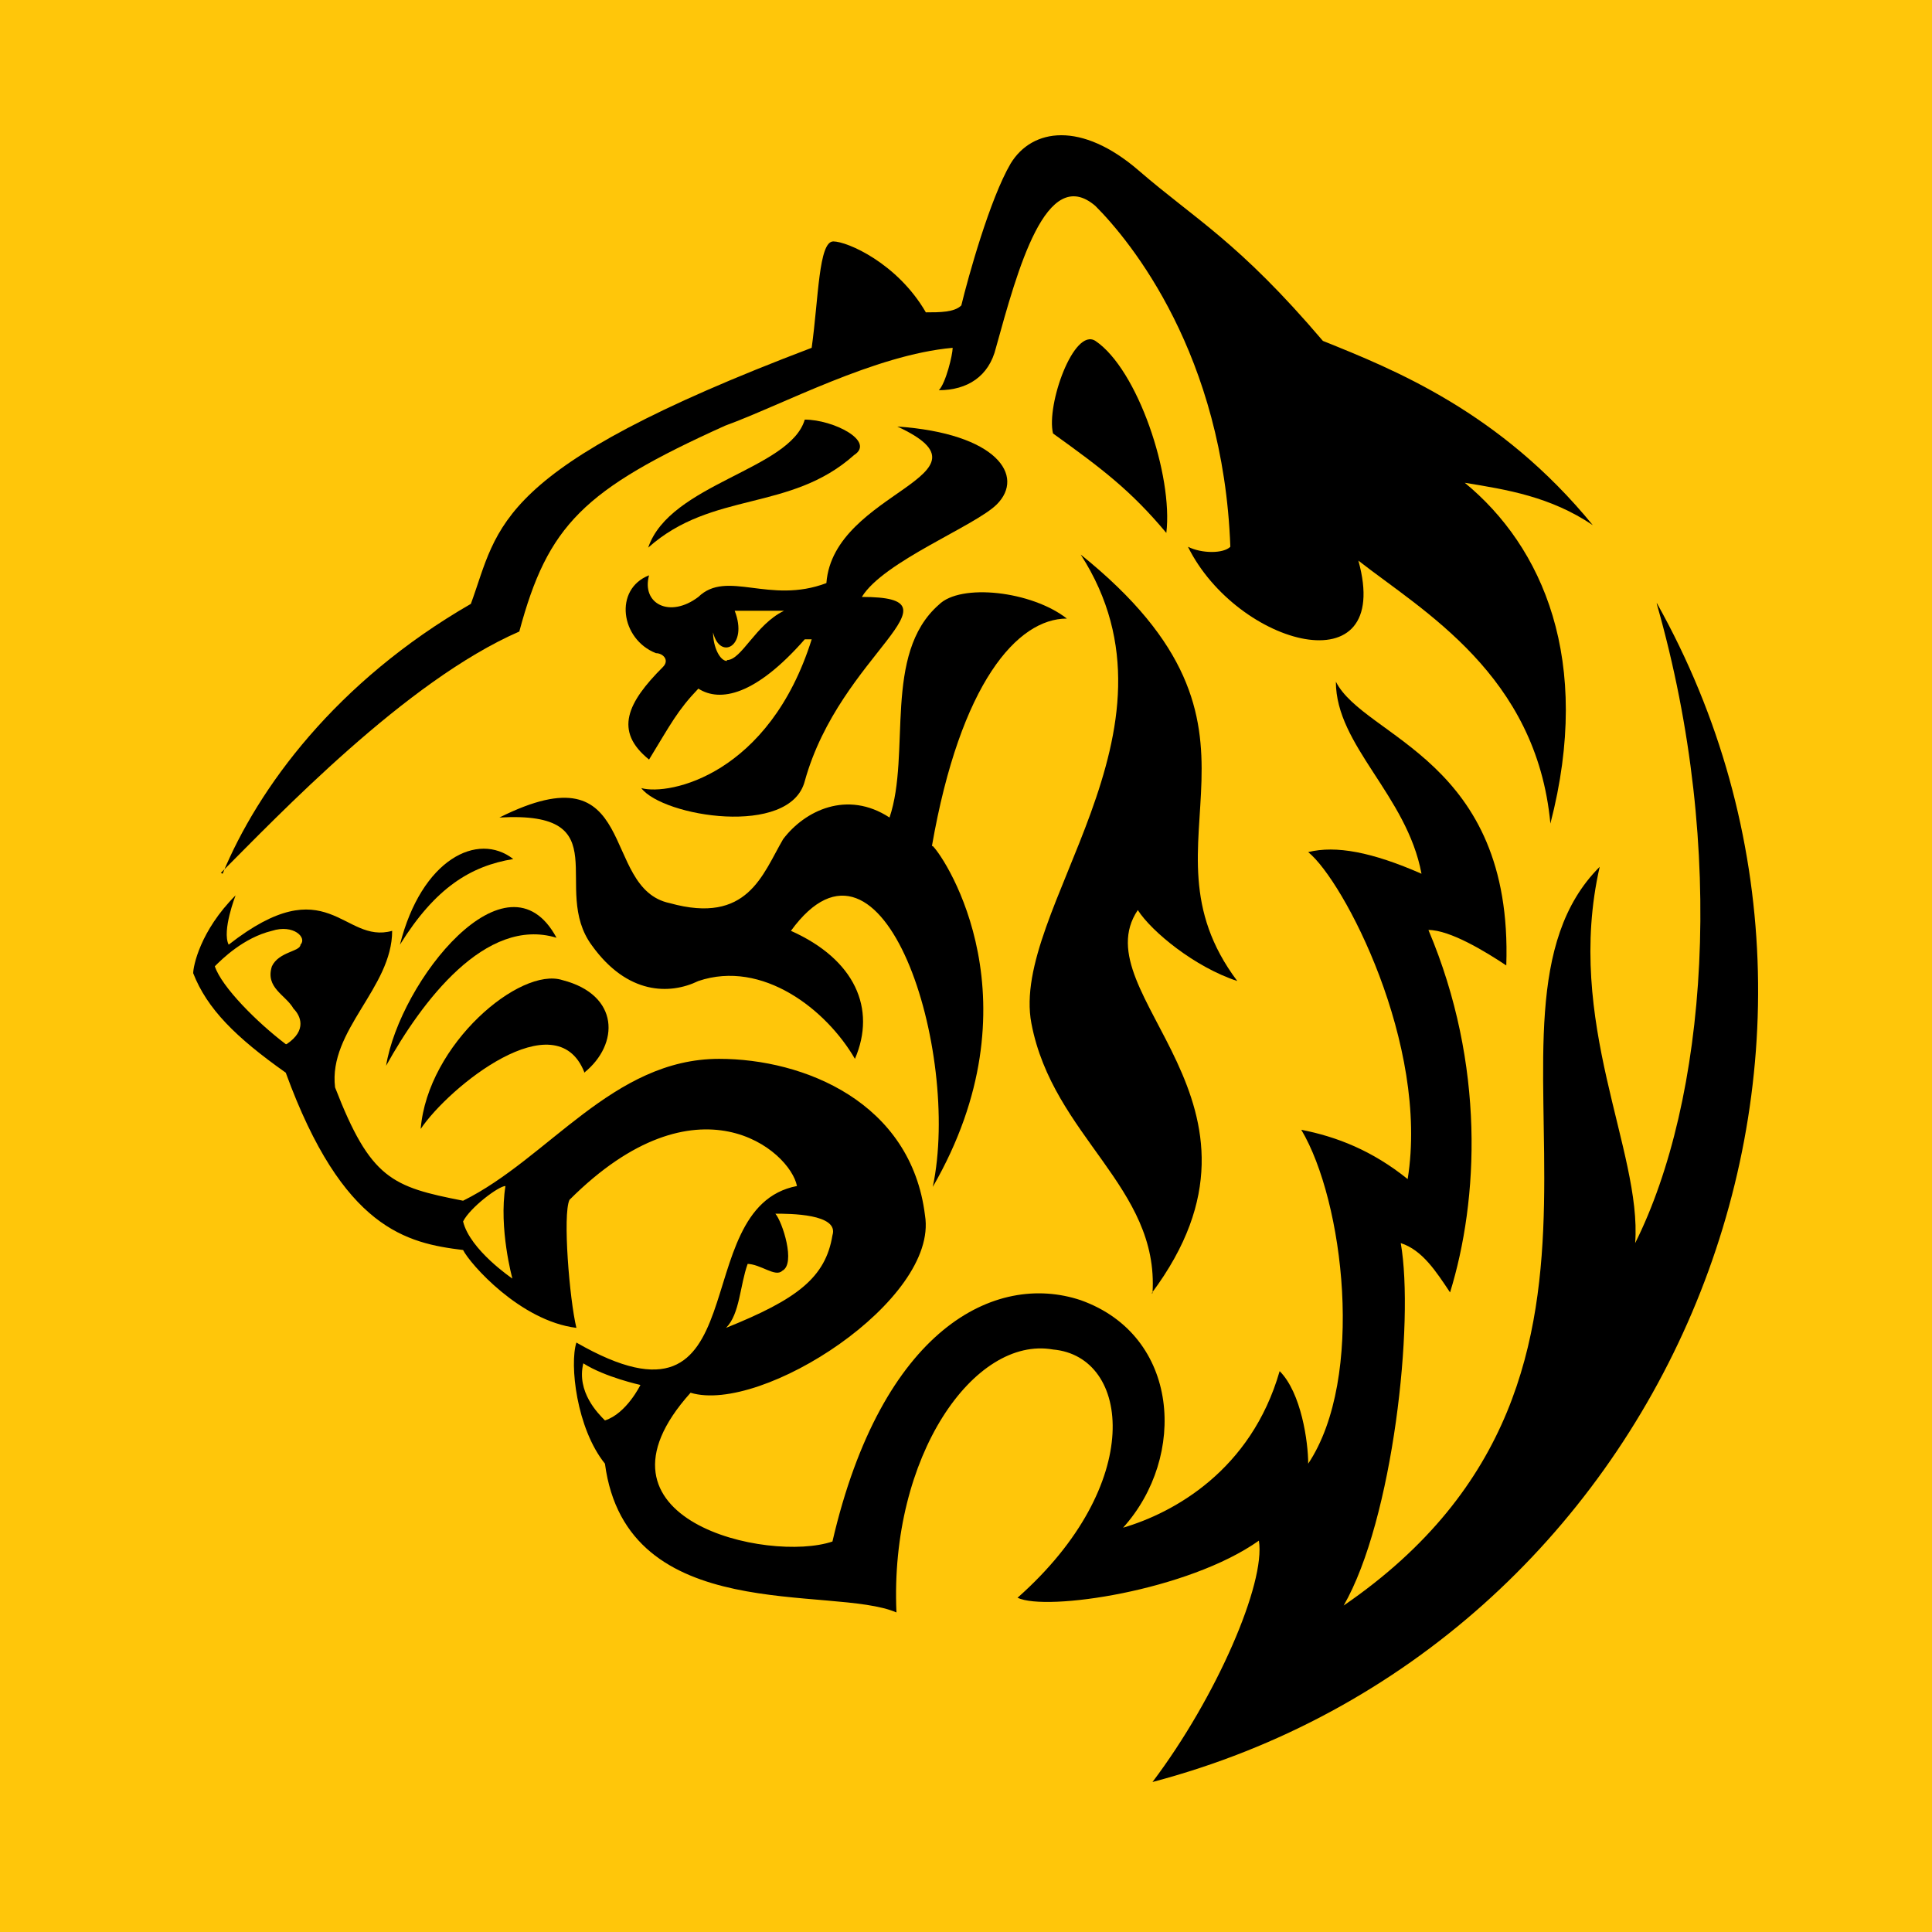 <svg width="100" height="100" viewBox="0 0 100 100" fill="none" xmlns="http://www.w3.org/2000/svg">
<rect x="0" y="0" width="100" height="100" fill="#808080" stroke="none"/>
<g clip-path="url(#clip0_36_3043)">
<rect width="100" height="100" fill="white"/>
<rect width="100" height="100" fill="#FFC60A"/>
<g clip-path="url(#clip1_36_3043)">
<path d="M28.805 48.538C25.133 47.419 21.82 51.851 19.984 55.164C20.701 50.776 26.253 43.792 28.805 48.538Z" fill="black"/>
<path d="M20.701 48.896C21.82 44.463 24.73 43.031 26.566 44.463C24.372 44.822 22.536 45.941 20.701 48.896Z" fill="black"/>
<path d="M30.237 55.523C32.073 54.045 32.073 51.493 29.118 50.732C26.924 50.015 22.133 54.045 21.775 58.433C23.253 56.239 28.76 51.806 30.237 55.478V55.523Z" fill="black"/>
<path d="M59.653 66.939C60.011 61.432 54.504 58.836 53.385 52.97C52.265 47.105 61.847 37.882 55.937 28.704C67.354 37.882 58.489 43.389 64.041 50.777C61.847 50.06 59.608 48.224 58.892 47.105C55.937 51.493 66.996 57.045 59.608 66.939H59.653Z" fill="black"/>
<path d="M41.654 21.719C43.132 21.719 45.326 22.838 44.206 23.555C40.893 26.51 36.864 25.39 33.55 28.345C34.67 25.032 40.893 24.316 41.654 21.719Z" fill="black"/>
<path d="M51.594 26.107C53.071 24.629 51.594 22.435 46.445 22.077C51.952 24.629 43.132 25.39 42.774 30.181C39.819 31.3 37.625 29.465 36.147 30.897C34.67 32.017 33.192 31.256 33.595 29.778C31.759 30.494 32.118 33.091 33.953 33.808C34.312 33.808 34.67 34.166 34.312 34.524C32.476 36.36 31.759 37.837 33.595 39.315C34.715 37.479 35.073 36.763 36.147 35.643C37.267 36.36 39.102 36.002 41.654 33.091H42.013C39.819 40.076 34.67 41.195 33.192 40.792C34.312 42.27 40.893 43.344 41.654 40.434C43.49 33.808 50.116 30.897 44.609 30.897C45.729 29.062 50.474 27.226 51.594 26.107ZM37.625 34.211C37.267 34.211 36.908 33.494 36.908 32.733C37.267 34.211 38.744 33.449 38.028 31.614C38.386 31.614 39.147 31.614 40.58 31.614C39.102 32.33 38.386 34.166 37.625 34.166V34.211Z" fill="black"/>
<path d="M54.504 22.436C57.056 24.271 58.533 25.39 60.369 27.584C60.727 24.629 58.892 19.122 56.698 17.645C55.578 16.928 54.146 20.958 54.504 22.436Z" fill="black"/>
<path d="M11.522 45.225C13.358 40.792 17.387 35.285 24.372 31.256C25.849 27.226 25.491 24.271 42.012 18.003C42.37 15.451 42.37 12.496 43.132 12.496C43.848 12.496 46.445 13.615 47.922 16.167C48.639 16.167 49.4 16.167 49.758 15.809C50.116 14.332 51.236 10.302 52.31 8.466C53.429 6.631 55.981 6.272 58.936 8.824C61.891 11.377 64.085 12.496 68.473 17.645C72.144 19.122 77.651 21.316 82.442 27.181C80.248 25.704 78.01 25.346 75.816 24.988C79.845 28.301 82.442 34.166 80.248 42.628C79.532 34.927 73.622 31.614 70.309 29.017C72.144 35.643 64.04 33.45 61.488 28.301C62.205 28.659 63.324 28.659 63.682 28.301C63.324 18.361 58.533 12.496 56.698 10.66C54.146 8.466 52.668 13.973 51.549 18.003C51.191 19.48 50.071 20.197 48.594 20.197C48.952 19.839 49.31 18.361 49.31 18.003C45.281 18.361 40.49 20.958 37.535 22.032C30.192 25.346 28.357 27.181 26.879 32.688C21.014 35.24 14.388 42.225 11.433 45.18L11.522 45.225Z" fill="black"/>
<path d="M48.281 43.792C48.997 44.508 53.788 51.896 48.281 61.432C49.758 54.448 45.729 41.598 40.938 48.18C44.251 49.657 45.37 52.209 44.251 54.806C42.774 52.254 39.461 49.657 36.147 50.777C34.67 51.493 32.476 51.493 30.64 48.941C28.446 45.986 32.118 41.956 25.85 42.315C33.192 38.643 30.998 45.986 34.67 46.747C38.699 47.866 39.461 45.27 40.535 43.434C41.654 41.956 43.848 40.882 46.042 42.315C47.161 39.001 45.684 33.852 48.594 31.3C49.713 30.181 53.385 30.584 55.221 32.017C52.668 32.017 49.713 35.33 48.236 43.792H48.281Z" fill="black"/>
<path d="M85.755 31.256C89.427 44.105 88.307 57 84.636 64.343C84.994 59.552 80.965 52.925 82.8 44.866C75.099 52.567 87.233 70.969 69.548 83.102C72.1 78.67 73.219 68.417 72.503 64.343C73.622 64.701 74.338 65.82 75.055 66.895C76.532 62.104 76.89 55.119 73.935 48.135C75.055 48.135 76.89 49.254 77.965 49.971C78.323 39.315 70.622 38.195 69.145 35.285C69.145 38.598 72.816 41.15 73.577 45.225C71.025 44.105 69.145 43.747 67.712 44.105C69.548 45.583 73.98 54.045 72.861 61.029C71.025 59.552 69.189 58.836 67.354 58.477C69.548 62.149 70.667 71.327 67.712 75.76C67.712 74.64 67.354 72.088 66.234 70.969C64.757 76.118 60.727 78.312 58.131 79.073C61.444 75.401 61.086 69.133 55.937 67.297C51.504 65.82 45.639 68.775 43.087 79.789C39.774 80.908 29.834 78.67 35.744 72.088C39.416 73.207 48.594 67.297 47.878 62.91C47.161 57.045 41.609 54.806 37.222 54.806C31.715 54.806 28.402 59.955 23.969 62.149C20.298 61.432 19.178 61.029 17.343 56.283C16.985 53.328 20.298 51.135 20.298 48.18C17.746 48.896 16.985 44.866 11.836 48.896C11.477 48.18 12.194 46.344 12.194 46.344C10.358 48.18 10 50.015 10 50.373C10.716 52.209 12.194 53.687 14.791 55.522C17.746 63.626 21.059 64.343 23.969 64.701C24.327 65.417 26.924 68.372 29.834 68.73C29.476 67.253 29.118 62.865 29.476 62.104C36.102 55.477 40.893 59.552 41.251 61.388C35.386 62.507 39.416 74.998 29.834 69.491C29.476 70.611 29.834 73.924 31.312 75.76C32.431 84.222 43.087 82.028 46.4 83.46C46.042 75.357 50.43 69.133 54.504 69.85C58.534 70.208 59.295 76.834 52.668 82.699C54.146 83.416 61.489 82.341 65.16 79.744C65.518 81.938 62.966 87.848 59.653 92.236C86.114 85.251 98.963 54.761 85.755 31.211V31.256ZM14.791 54.045C13.313 52.925 11.477 51.09 11.119 50.015C11.477 49.657 12.597 48.538 14.074 48.18C15.194 47.821 15.91 48.538 15.552 48.896C15.552 49.254 14.432 49.254 14.074 50.015C13.716 51.135 14.791 51.493 15.194 52.209C15.552 52.567 15.91 53.328 14.835 54.045H14.791ZM23.969 63.223C24.327 62.507 25.805 61.388 26.163 61.388C25.805 63.581 26.521 66.178 26.521 66.178C26.521 66.178 24.327 64.701 23.969 63.223ZM38.654 65.417C39.371 65.417 40.132 66.133 40.49 65.775C41.206 65.417 40.49 63.223 40.132 62.82C40.848 62.82 43.445 62.82 43.087 63.94C42.729 66.133 41.251 67.253 37.58 68.73C38.296 68.014 38.296 66.536 38.699 65.417H38.654ZM31.312 73.521C30.954 73.163 29.834 72.043 30.192 70.566C31.312 71.282 33.148 71.685 33.148 71.685C33.148 71.685 32.431 73.163 31.312 73.521Z" fill="black"/>
</g>
</g>
<defs>
<clipPath id="clip0_36_3043">
<rect width="100" height="100" fill="white"/>
</clipPath>
<clipPath id="clip1_36_3043">
<rect width="81" height="85.236" fill="white" transform="translate(10 7)"/>
</clipPath>
</defs>
</svg>
